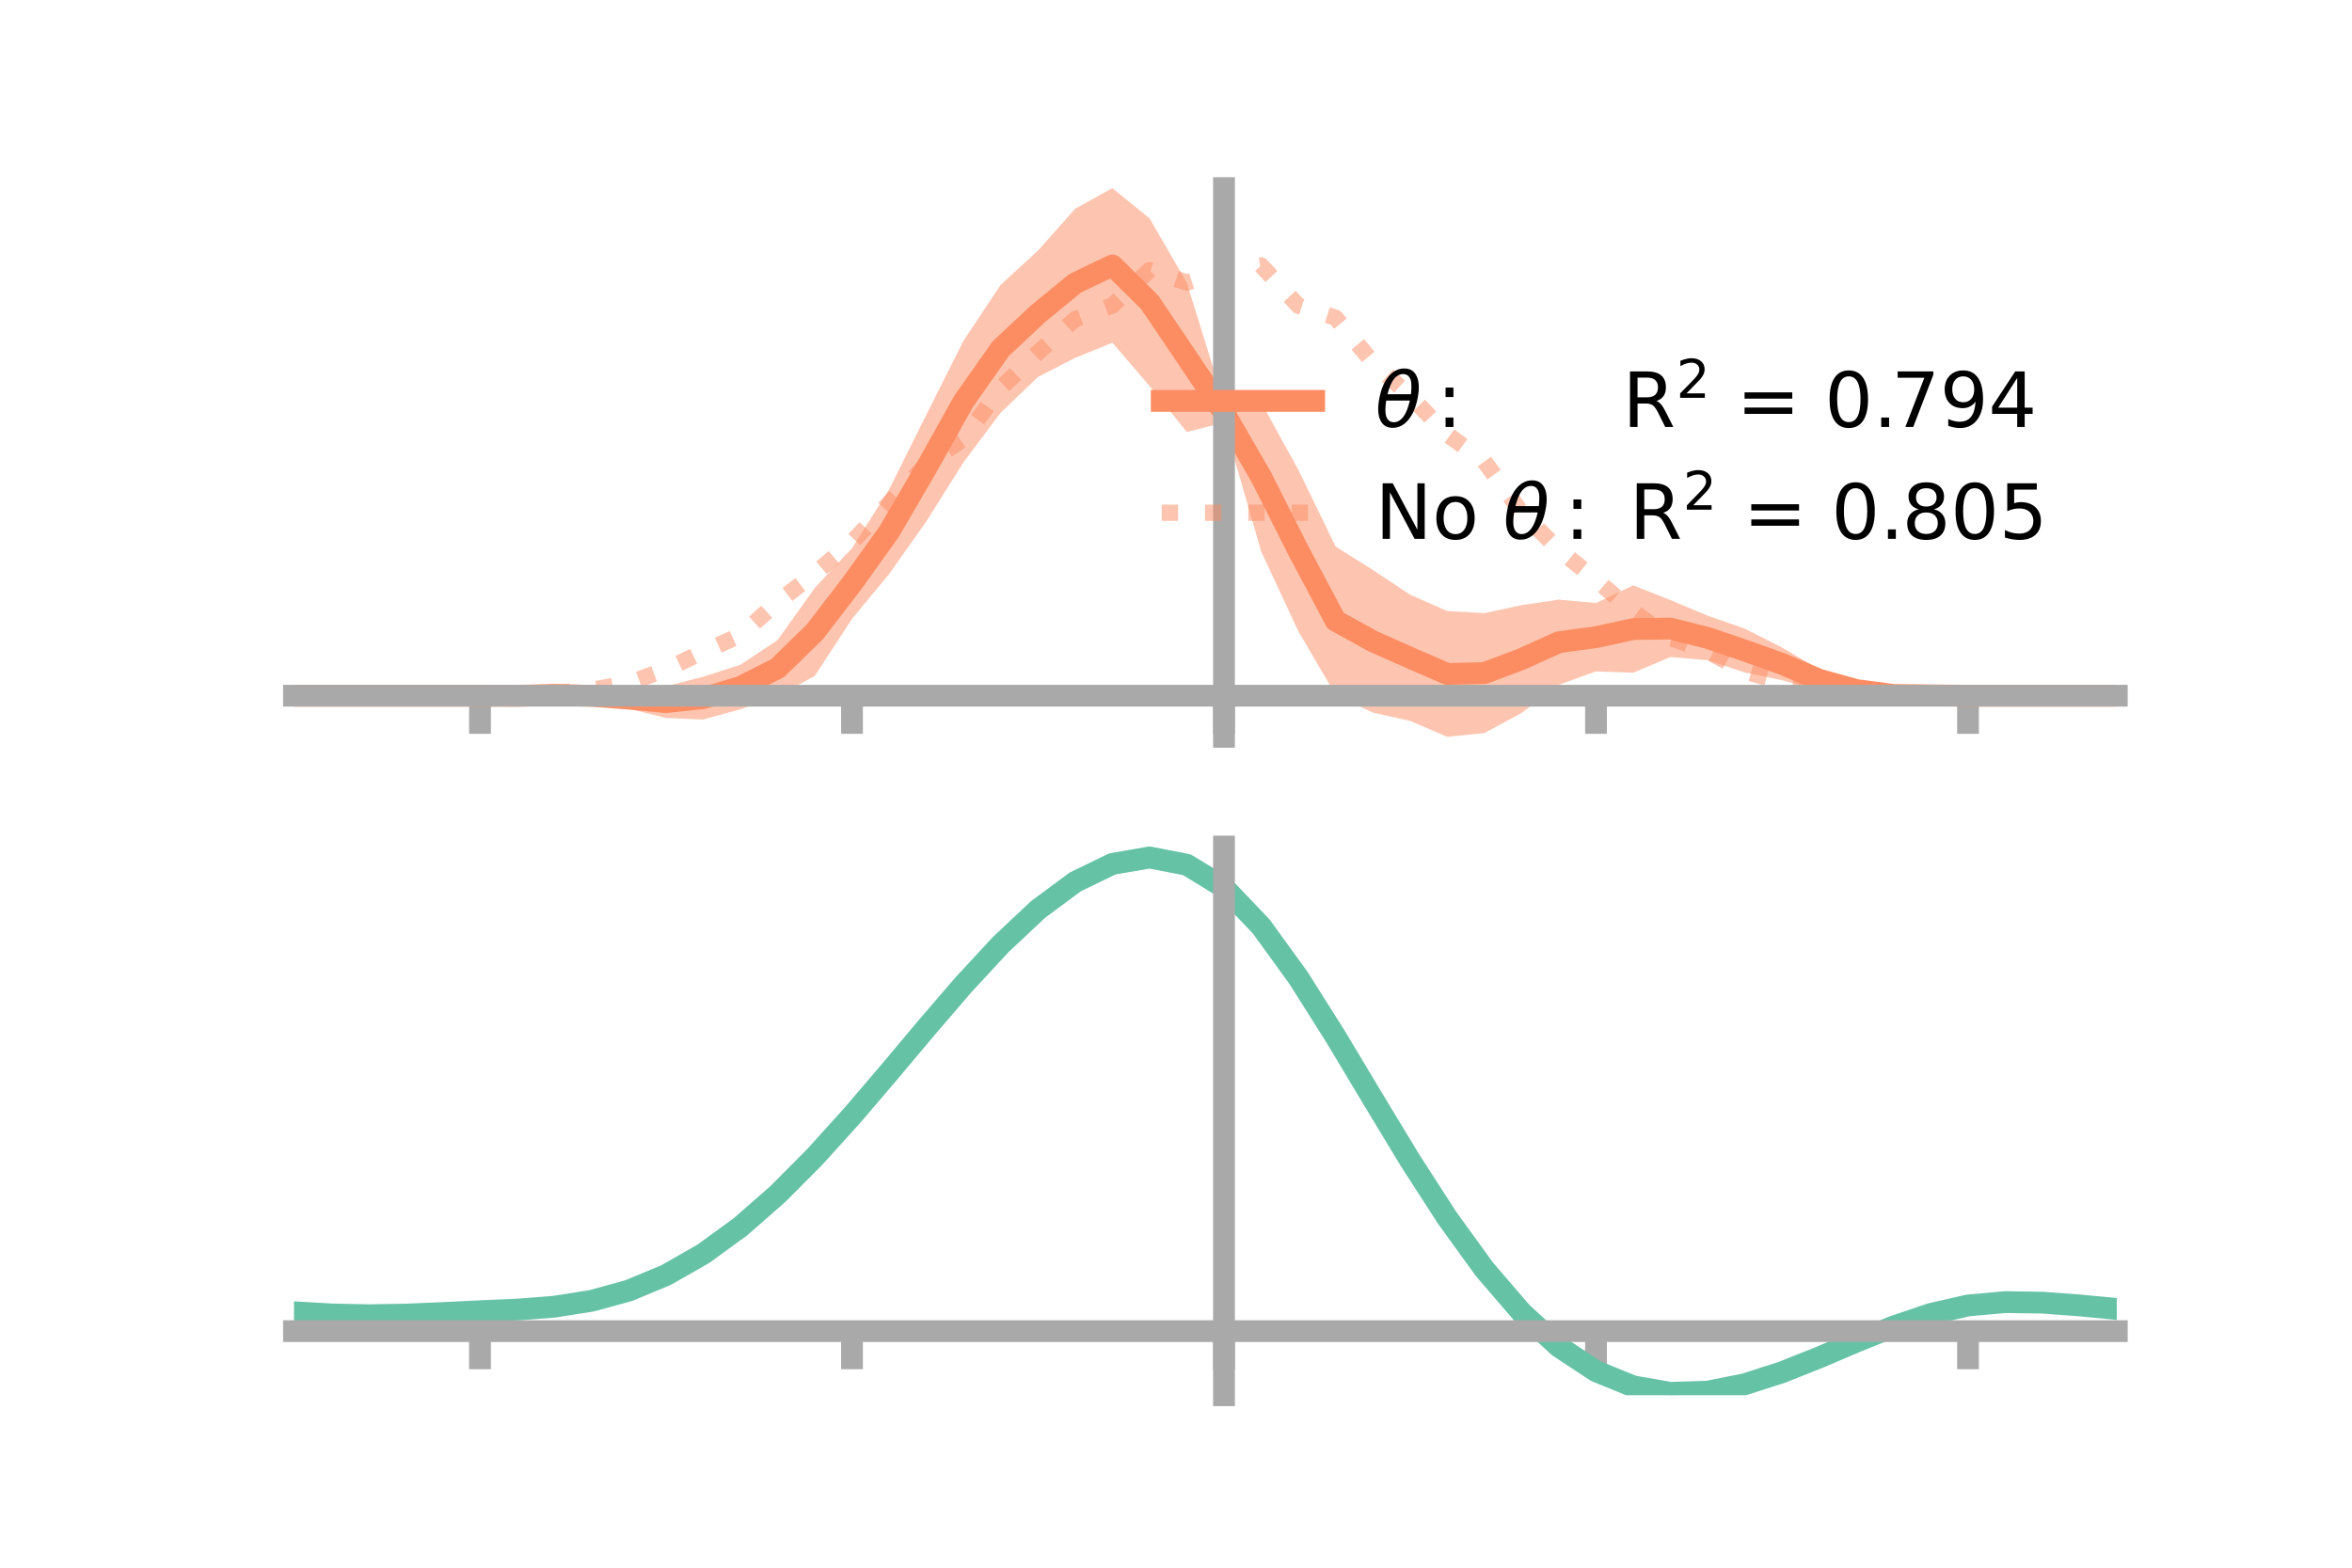 <?xml version="1.0" encoding="utf-8" standalone="no"?>
<!DOCTYPE svg PUBLIC "-//W3C//DTD SVG 1.1//EN"
  "http://www.w3.org/Graphics/SVG/1.1/DTD/svg11.dtd">
<!-- Created with matplotlib (https://matplotlib.org/) -->
<svg height="144pt" version="1.1" viewBox="0 0 216 144" width="216pt" xmlns="http://www.w3.org/2000/svg" xmlns:xlink="http://www.w3.org/1999/xlink">
 <defs>
  <style type="text/css">*{stroke-linecap:butt;stroke-linejoin:round;}</style>
 </defs>
 <g id="figure_1">
  <g id="patch_1">
   <path d="M 0 144 
L 216 144 
L 216 0 
L 0 0 
z
" style="fill:none;"/>
  </g>
  <g id="axes_1">
   <g id="patch_2">
    <path d="M 27 67.68 
L 194.4 67.68 
L 194.4 17.28 
L 27 17.28 
z
" style="fill:none;"/>
   </g>
   <g id="PolyCollection_1">
    <path clip-path="url(#p9e5efaff91)" d="M 27 63.904 
L 27 63.904 
L 30.416 63.904 
L 33.833 63.904 
L 37.249 63.904 
L 40.665 63.904 
L 44.082 63.904 
L 47.498 63.794 
L 50.914 63.457 
L 54.331 63.364 
L 57.747 63.249 
L 61.163 63.035 
L 64.58 62.164 
L 67.996 61.064 
L 71.412 58.791 
L 74.829 54.005 
L 78.245 50.345 
L 81.661 44.946 
L 85.078 38.08 
L 88.494 31.279 
L 91.91 26.146 
L 95.327 23.019 
L 98.743 19.169 
L 102.159 17.28 
L 105.576 20.062 
L 108.992 25.961 
L 112.408 36.987 
L 115.824 36.959 
L 119.241 43.166 
L 122.657 50.199 
L 126.073 52.35 
L 129.49 54.617 
L 132.906 56.129 
L 136.322 56.318 
L 139.739 55.587 
L 143.155 55.08 
L 146.571 55.391 
L 149.988 53.767 
L 153.404 55.118 
L 156.82 56.552 
L 160.237 57.745 
L 163.653 59.473 
L 167.069 61.491 
L 170.486 62.825 
L 173.902 63.465 
L 177.318 63.747 
L 180.735 63.904 
L 184.151 63.904 
L 187.567 63.904 
L 190.984 63.904 
L 194.4 63.904 
L 194.4 63.904 
L 194.4 63.904 
L 190.984 63.904 
L 187.567 63.904 
L 184.151 63.904 
L 180.735 63.904 
L 177.318 64.001 
L 173.902 64.201 
L 170.486 63.943 
L 167.069 63.379 
L 163.653 62.482 
L 160.237 61.772 
L 156.82 60.64 
L 153.404 60.352 
L 149.988 61.797 
L 146.571 61.669 
L 143.155 62.903 
L 139.739 65.49 
L 136.322 67.334 
L 132.906 67.68 
L 129.49 66.216 
L 126.073 65.455 
L 122.657 63.827 
L 119.241 57.994 
L 115.824 50.663 
L 112.408 38.82 
L 108.992 39.677 
L 105.576 35.462 
L 102.159 31.485 
L 98.743 32.869 
L 95.327 34.628 
L 91.91 37.898 
L 88.494 42.451 
L 85.078 47.884 
L 81.661 52.721 
L 78.245 56.846 
L 74.829 62.085 
L 71.412 63.954 
L 67.996 65.148 
L 64.58 66.095 
L 61.163 65.951 
L 57.747 65.091 
L 54.331 64.468 
L 50.914 64.189 
L 47.498 64.036 
L 44.082 63.904 
L 40.665 63.904 
L 37.249 63.904 
L 33.833 63.904 
L 30.416 63.904 
L 27 63.904 
z
" style="fill:#fc8d62;fill-opacity:0.5;"/>
   </g>
   <g id="matplotlib.axis_1">
    <g id="xtick_1">
     <g id="line2d_1">
      <defs>
       <path d="M 0 0 
L 0 3.5 
" id="mbcdd4b00c9" style="stroke:#a9a9a9;stroke-width:2;"/>
      </defs>
      <g>
       <use style="fill:#a9a9a9;stroke:#a9a9a9;stroke-width:2;" x="44.082" xlink:href="#mbcdd4b00c9" y="63.904"/>
      </g>
     </g>
    </g>
    <g id="xtick_2">
     <g id="line2d_2">
      <g>
       <use style="fill:#a9a9a9;stroke:#a9a9a9;stroke-width:2;" x="78.245" xlink:href="#mbcdd4b00c9" y="63.904"/>
      </g>
     </g>
    </g>
    <g id="xtick_3">
     <g id="line2d_3">
      <g>
       <use style="fill:#a9a9a9;stroke:#a9a9a9;stroke-width:2;" x="112.408" xlink:href="#mbcdd4b00c9" y="63.904"/>
      </g>
     </g>
    </g>
    <g id="xtick_4">
     <g id="line2d_4">
      <g>
       <use style="fill:#a9a9a9;stroke:#a9a9a9;stroke-width:2;" x="146.571" xlink:href="#mbcdd4b00c9" y="63.904"/>
      </g>
     </g>
    </g>
    <g id="xtick_5">
     <g id="line2d_5">
      <g>
       <use style="fill:#a9a9a9;stroke:#a9a9a9;stroke-width:2;" x="180.735" xlink:href="#mbcdd4b00c9" y="63.904"/>
      </g>
     </g>
    </g>
   </g>
   <g id="matplotlib.axis_2"/>
   <g id="line2d_6">
    <path clip-path="url(#p9e5efaff91)" d="M 27 63.904 
L 30.416 63.904 
L 33.833 63.904 
L 37.249 63.904 
L 40.665 63.904 
L 44.082 63.904 
L 47.498 63.915 
L 50.914 63.823 
L 54.331 63.916 
L 57.747 64.17 
L 61.163 64.493 
L 64.58 64.13 
L 67.996 63.106 
L 71.412 61.372 
L 74.829 58.045 
L 78.245 53.596 
L 81.661 48.834 
L 85.078 42.982 
L 88.494 36.865 
L 91.91 32.022 
L 95.327 28.824 
L 98.743 26.019 
L 102.159 24.382 
L 105.576 27.762 
L 108.992 32.819 
L 112.408 37.903 
L 115.824 43.811 
L 119.241 50.58 
L 122.657 57.013 
L 126.073 58.903 
L 129.49 60.417 
L 132.906 61.905 
L 136.322 61.826 
L 139.739 60.538 
L 143.155 58.992 
L 146.571 58.53 
L 149.988 57.782 
L 153.404 57.735 
L 156.82 58.596 
L 160.237 59.758 
L 163.653 60.978 
L 167.069 62.435 
L 170.486 63.384 
L 173.902 63.833 
L 177.318 63.874 
L 180.735 63.904 
L 184.151 63.904 
L 187.567 63.904 
L 190.984 63.904 
L 194.4 63.904 
" style="fill:none;stroke:#fc8d62;stroke-linecap:square;stroke-width:2;"/>
   </g>
   <g id="line2d_7">
    <path clip-path="url(#p9e5efaff91)" d="M 27 63.904 
L 30.416 63.904 
L 33.833 63.904 
L 37.249 63.904 
L 40.665 63.904 
L 44.082 63.904 
L 47.498 63.867 
L 50.914 63.641 
L 54.331 63.373 
L 57.747 62.743 
L 61.163 61.489 
L 64.58 59.863 
L 67.996 58.357 
L 71.412 55.296 
L 74.829 52.674 
L 78.245 49.782 
L 81.661 46.22 
L 85.078 42.637 
L 88.494 40.303 
L 91.91 35.634 
L 95.327 32.371 
L 98.743 29.32 
L 102.159 28.065 
L 105.576 24.803 
L 108.992 25.953 
L 112.408 24.864 
L 115.824 24.382 
L 119.241 28.087 
L 122.657 29.187 
L 126.073 33.284 
L 129.49 36.371 
L 132.906 39.9 
L 136.322 42.386 
L 139.739 47.08 
L 143.155 50.49 
L 146.571 53.253 
L 149.988 56.191 
L 153.404 58.591 
L 156.82 59.811 
L 160.237 61.691 
L 163.653 62.617 
L 167.069 63.112 
L 170.486 63.6 
L 173.902 63.911 
L 177.318 63.912 
L 180.735 63.904 
L 184.151 63.904 
L 187.567 63.904 
L 190.984 63.904 
L 194.4 63.904 
" style="fill:none;stroke:#fc8d62;stroke-dasharray:1.5,2.475;stroke-dashoffset:0;stroke-opacity:0.5;stroke-width:1.5;"/>
   </g>
   <g id="patch_3">
    <path d="M 112.408 67.68 
L 112.408 17.28 
" style="fill:none;stroke:#a9a9a9;stroke-linecap:square;stroke-linejoin:miter;stroke-width:2;"/>
   </g>
   <g id="patch_4">
    <path d="M 194.4 67.68 
L 194.4 17.28 
" style="fill:none;"/>
   </g>
   <g id="patch_5">
    <path d="M 27 63.904 
L 194.4 63.904 
" style="fill:none;stroke:#a9a9a9;stroke-linecap:square;stroke-linejoin:miter;stroke-width:2;"/>
   </g>
   <g id="patch_6">
    <path d="M 27 17.28 
L 194.4 17.28 
" style="fill:none;"/>
   </g>
   <g id="legend_1">
    <g id="line2d_8">
     <path d="M 106.69 36.824 
L 120.69 36.824 
" style="fill:none;stroke:#fc8d62;stroke-linecap:square;stroke-width:2;"/>
    </g>
    <g id="line2d_9"/>
    <g id="text_1">
     <!-- $\theta:$      R$^{2}$ = 0.794 -->
     <g transform="translate(126.29 39.274)scale(0.07 -0.07)">
      <defs>
       <path d="M 45.516 34.672 
L 14.453 34.672 
Q 12.359 20.062 14.5 13.875 
Q 17.188 6.25 24.469 6.25 
Q 31.781 6.25 37.359 13.922 
Q 42.234 20.656 45.516 34.672 
z
M 47.016 42.969 
Q 48.344 56.844 46.625 61.719 
Q 43.953 69.438 36.766 69.438 
Q 29.297 69.438 23.828 61.812 
Q 19.531 55.672 16.156 42.969 
z
M 38.188 76.766 
Q 49.906 76.766 54.594 66.406 
Q 59.281 56.109 55.719 37.844 
Q 52.203 19.625 43.453 9.281 
Q 34.766 -1.125 23.047 -1.125 
Q 11.281 -1.125 6.641 9.281 
Q 2 19.625 5.516 37.844 
Q 9.078 56.109 17.719 66.406 
Q 26.422 76.766 38.188 76.766 
z
" id="DejaVuSans-Oblique-952"/>
       <path d="M 11.719 12.406 
L 22.016 12.406 
L 22.016 0 
L 11.719 0 
z
M 11.719 51.703 
L 22.016 51.703 
L 22.016 39.312 
L 11.719 39.312 
z
" id="DejaVuSans-58"/>
       <path id="DejaVuSans-32"/>
       <path d="M 44.391 34.188 
Q 47.562 33.109 50.562 29.594 
Q 53.562 26.078 56.594 19.922 
L 66.609 0 
L 56 0 
L 46.688 18.703 
Q 43.062 26.031 39.672 28.422 
Q 36.281 30.812 30.422 30.812 
L 19.672 30.812 
L 19.672 0 
L 9.812 0 
L 9.812 72.906 
L 32.078 72.906 
Q 44.578 72.906 50.734 67.672 
Q 56.891 62.453 56.891 51.906 
Q 56.891 45.016 53.688 40.469 
Q 50.484 35.938 44.391 34.188 
z
M 19.672 64.797 
L 19.672 38.922 
L 32.078 38.922 
Q 39.203 38.922 42.844 42.219 
Q 46.484 45.516 46.484 51.906 
Q 46.484 58.297 42.844 61.547 
Q 39.203 64.797 32.078 64.797 
z
" id="DejaVuSans-82"/>
       <path d="M 19.188 8.297 
L 53.609 8.297 
L 53.609 0 
L 7.328 0 
L 7.328 8.297 
Q 12.938 14.109 22.625 23.891 
Q 32.328 33.688 34.812 36.531 
Q 39.547 41.844 41.422 45.531 
Q 43.312 49.219 43.312 52.781 
Q 43.312 58.594 39.234 62.25 
Q 35.156 65.922 28.609 65.922 
Q 23.969 65.922 18.812 64.312 
Q 13.672 62.703 7.812 59.422 
L 7.812 69.391 
Q 13.766 71.781 18.938 73 
Q 24.125 74.219 28.422 74.219 
Q 39.75 74.219 46.484 68.547 
Q 53.219 62.891 53.219 53.422 
Q 53.219 48.922 51.531 44.891 
Q 49.859 40.875 45.406 35.406 
Q 44.188 33.984 37.641 27.219 
Q 31.109 20.453 19.188 8.297 
z
" id="DejaVuSans-50"/>
       <path d="M 10.594 45.406 
L 73.188 45.406 
L 73.188 37.203 
L 10.594 37.203 
z
M 10.594 25.484 
L 73.188 25.484 
L 73.188 17.188 
L 10.594 17.188 
z
" id="DejaVuSans-61"/>
       <path d="M 31.781 66.406 
Q 24.172 66.406 20.328 58.906 
Q 16.5 51.422 16.5 36.375 
Q 16.5 21.391 20.328 13.891 
Q 24.172 6.391 31.781 6.391 
Q 39.453 6.391 43.281 13.891 
Q 47.125 21.391 47.125 36.375 
Q 47.125 51.422 43.281 58.906 
Q 39.453 66.406 31.781 66.406 
z
M 31.781 74.219 
Q 44.047 74.219 50.516 64.516 
Q 56.984 54.828 56.984 36.375 
Q 56.984 17.969 50.516 8.266 
Q 44.047 -1.422 31.781 -1.422 
Q 19.531 -1.422 13.062 8.266 
Q 6.594 17.969 6.594 36.375 
Q 6.594 54.828 13.062 64.516 
Q 19.531 74.219 31.781 74.219 
z
" id="DejaVuSans-48"/>
       <path d="M 10.688 12.406 
L 21 12.406 
L 21 0 
L 10.688 0 
z
" id="DejaVuSans-46"/>
       <path d="M 8.203 72.906 
L 55.078 72.906 
L 55.078 68.703 
L 28.609 0 
L 18.312 0 
L 43.219 64.594 
L 8.203 64.594 
z
" id="DejaVuSans-55"/>
       <path d="M 10.984 1.516 
L 10.984 10.5 
Q 14.703 8.734 18.5 7.812 
Q 22.312 6.891 25.984 6.891 
Q 35.75 6.891 40.891 13.453 
Q 46.047 20.016 46.781 33.406 
Q 43.953 29.203 39.594 26.953 
Q 35.25 24.703 29.984 24.703 
Q 19.047 24.703 12.672 31.312 
Q 6.297 37.938 6.297 49.422 
Q 6.297 60.641 12.938 67.422 
Q 19.578 74.219 30.609 74.219 
Q 43.266 74.219 49.922 64.516 
Q 56.594 54.828 56.594 36.375 
Q 56.594 19.141 48.406 8.859 
Q 40.234 -1.422 26.422 -1.422 
Q 22.703 -1.422 18.891 -0.688 
Q 15.094 0.047 10.984 1.516 
z
M 30.609 32.422 
Q 37.25 32.422 41.125 36.953 
Q 45.016 41.5 45.016 49.422 
Q 45.016 57.281 41.125 61.844 
Q 37.25 66.406 30.609 66.406 
Q 23.969 66.406 20.094 61.844 
Q 16.219 57.281 16.219 49.422 
Q 16.219 41.5 20.094 36.953 
Q 23.969 32.422 30.609 32.422 
z
" id="DejaVuSans-57"/>
       <path d="M 37.797 64.312 
L 12.891 25.391 
L 37.797 25.391 
z
M 35.203 72.906 
L 47.609 72.906 
L 47.609 25.391 
L 58.016 25.391 
L 58.016 17.188 
L 47.609 17.188 
L 47.609 0 
L 37.797 0 
L 37.797 17.188 
L 4.891 17.188 
L 4.891 26.703 
z
" id="DejaVuSans-52"/>
      </defs>
      <use transform="translate(0 0.766)" xlink:href="#DejaVuSans-Oblique-952"/>
      <use transform="translate(80.664 0.766)" xlink:href="#DejaVuSans-58"/>
      <use transform="translate(133.838 0.766)" xlink:href="#DejaVuSans-32"/>
      <use transform="translate(165.625 0.766)" xlink:href="#DejaVuSans-32"/>
      <use transform="translate(197.412 0.766)" xlink:href="#DejaVuSans-32"/>
      <use transform="translate(229.199 0.766)" xlink:href="#DejaVuSans-32"/>
      <use transform="translate(260.986 0.766)" xlink:href="#DejaVuSans-32"/>
      <use transform="translate(292.773 0.766)" xlink:href="#DejaVuSans-32"/>
      <use transform="translate(324.561 0.766)" xlink:href="#DejaVuSans-82"/>
      <use transform="translate(395 39.047)scale(0.7)" xlink:href="#DejaVuSans-50"/>
      <use transform="translate(442.271 0.766)" xlink:href="#DejaVuSans-32"/>
      <use transform="translate(474.058 0.766)" xlink:href="#DejaVuSans-61"/>
      <use transform="translate(557.847 0.766)" xlink:href="#DejaVuSans-32"/>
      <use transform="translate(589.634 0.766)" xlink:href="#DejaVuSans-48"/>
      <use transform="translate(653.257 0.766)" xlink:href="#DejaVuSans-46"/>
      <use transform="translate(677.294 0.766)" xlink:href="#DejaVuSans-55"/>
      <use transform="translate(740.917 0.766)" xlink:href="#DejaVuSans-57"/>
      <use transform="translate(804.54 0.766)" xlink:href="#DejaVuSans-52"/>
     </g>
    </g>
    <g id="line2d_10">
     <path d="M 106.69 47.099 
L 120.69 47.099 
" style="fill:none;stroke:#fc8d62;stroke-dasharray:1.5,2.475;stroke-dashoffset:0;stroke-opacity:0.5;stroke-width:1.5;"/>
    </g>
    <g id="line2d_11"/>
    <g id="text_2">
     <!-- No $\theta:$ R$^{2}$ = 0.805 -->
     <g transform="translate(126.29 49.549)scale(0.07 -0.07)">
      <defs>
       <path d="M 9.812 72.906 
L 23.094 72.906 
L 55.422 11.922 
L 55.422 72.906 
L 64.984 72.906 
L 64.984 0 
L 51.703 0 
L 19.391 60.984 
L 19.391 0 
L 9.812 0 
z
" id="DejaVuSans-78"/>
       <path d="M 30.609 48.391 
Q 23.391 48.391 19.188 42.75 
Q 14.984 37.109 14.984 27.297 
Q 14.984 17.484 19.156 11.844 
Q 23.344 6.203 30.609 6.203 
Q 37.797 6.203 41.984 11.859 
Q 46.188 17.531 46.188 27.297 
Q 46.188 37.016 41.984 42.703 
Q 37.797 48.391 30.609 48.391 
z
M 30.609 56 
Q 42.328 56 49.016 48.375 
Q 55.719 40.766 55.719 27.297 
Q 55.719 13.875 49.016 6.219 
Q 42.328 -1.422 30.609 -1.422 
Q 18.844 -1.422 12.172 6.219 
Q 5.516 13.875 5.516 27.297 
Q 5.516 40.766 12.172 48.375 
Q 18.844 56 30.609 56 
z
" id="DejaVuSans-111"/>
       <path d="M 31.781 34.625 
Q 24.75 34.625 20.719 30.859 
Q 16.703 27.094 16.703 20.516 
Q 16.703 13.922 20.719 10.156 
Q 24.75 6.391 31.781 6.391 
Q 38.812 6.391 42.859 10.172 
Q 46.922 13.969 46.922 20.516 
Q 46.922 27.094 42.891 30.859 
Q 38.875 34.625 31.781 34.625 
z
M 21.922 38.812 
Q 15.578 40.375 12.031 44.719 
Q 8.5 49.078 8.5 55.328 
Q 8.5 64.062 14.719 69.141 
Q 20.953 74.219 31.781 74.219 
Q 42.672 74.219 48.875 69.141 
Q 55.078 64.062 55.078 55.328 
Q 55.078 49.078 51.531 44.719 
Q 48 40.375 41.703 38.812 
Q 48.828 37.156 52.797 32.312 
Q 56.781 27.484 56.781 20.516 
Q 56.781 9.906 50.312 4.234 
Q 43.844 -1.422 31.781 -1.422 
Q 19.734 -1.422 13.25 4.234 
Q 6.781 9.906 6.781 20.516 
Q 6.781 27.484 10.781 32.312 
Q 14.797 37.156 21.922 38.812 
z
M 18.312 54.391 
Q 18.312 48.734 21.844 45.562 
Q 25.391 42.391 31.781 42.391 
Q 38.141 42.391 41.719 45.562 
Q 45.312 48.734 45.312 54.391 
Q 45.312 60.062 41.719 63.234 
Q 38.141 66.406 31.781 66.406 
Q 25.391 66.406 21.844 63.234 
Q 18.312 60.062 18.312 54.391 
z
" id="DejaVuSans-56"/>
       <path d="M 10.797 72.906 
L 49.516 72.906 
L 49.516 64.594 
L 19.828 64.594 
L 19.828 46.734 
Q 21.969 47.469 24.109 47.828 
Q 26.266 48.188 28.422 48.188 
Q 40.625 48.188 47.75 41.5 
Q 54.891 34.812 54.891 23.391 
Q 54.891 11.625 47.562 5.094 
Q 40.234 -1.422 26.906 -1.422 
Q 22.312 -1.422 17.547 -0.641 
Q 12.797 0.141 7.719 1.703 
L 7.719 11.625 
Q 12.109 9.234 16.797 8.062 
Q 21.484 6.891 26.703 6.891 
Q 35.156 6.891 40.078 11.328 
Q 45.016 15.766 45.016 23.391 
Q 45.016 31 40.078 35.438 
Q 35.156 39.891 26.703 39.891 
Q 22.75 39.891 18.812 39.016 
Q 14.891 38.141 10.797 36.281 
z
" id="DejaVuSans-53"/>
      </defs>
      <use transform="translate(0 0.766)" xlink:href="#DejaVuSans-78"/>
      <use transform="translate(74.805 0.766)" xlink:href="#DejaVuSans-111"/>
      <use transform="translate(135.986 0.766)" xlink:href="#DejaVuSans-32"/>
      <use transform="translate(167.773 0.766)" xlink:href="#DejaVuSans-Oblique-952"/>
      <use transform="translate(248.438 0.766)" xlink:href="#DejaVuSans-58"/>
      <use transform="translate(301.611 0.766)" xlink:href="#DejaVuSans-32"/>
      <use transform="translate(333.398 0.766)" xlink:href="#DejaVuSans-82"/>
      <use transform="translate(403.838 39.047)scale(0.7)" xlink:href="#DejaVuSans-50"/>
      <use transform="translate(451.108 0.766)" xlink:href="#DejaVuSans-32"/>
      <use transform="translate(482.896 0.766)" xlink:href="#DejaVuSans-61"/>
      <use transform="translate(566.685 0.766)" xlink:href="#DejaVuSans-32"/>
      <use transform="translate(598.472 0.766)" xlink:href="#DejaVuSans-48"/>
      <use transform="translate(662.095 0.766)" xlink:href="#DejaVuSans-46"/>
      <use transform="translate(691.257 0.766)" xlink:href="#DejaVuSans-56"/>
      <use transform="translate(754.88 0.766)" xlink:href="#DejaVuSans-48"/>
      <use transform="translate(818.503 0.766)" xlink:href="#DejaVuSans-53"/>
     </g>
    </g>
   </g>
  </g>
  <g id="axes_2">
   <g id="patch_7">
    <path d="M 27 128.16 
L 194.4 128.16 
L 194.4 77.76 
L 27 77.76 
z
" style="fill:none;"/>
   </g>
   <g id="PolyCollection_2">
    <path clip-path="url(#pa89ada79f0)" d="M 27 120.575 
L 27 120.493 
L 30.416 120.705 
L 33.833 120.778 
L 37.249 120.716 
L 40.665 120.562 
L 44.082 120.386 
L 47.498 120.232 
L 50.914 119.961 
L 54.331 119.414 
L 57.747 118.464 
L 61.163 117.02 
L 64.58 115.03 
L 67.996 112.486 
L 71.412 109.419 
L 74.829 105.897 
L 78.245 102.021 
L 81.661 97.92 
L 85.078 93.75 
L 88.494 89.684 
L 91.91 85.912 
L 95.327 82.632 
L 98.743 80.047 
L 102.159 78.358 
L 105.576 77.76 
L 108.992 78.438 
L 112.408 80.559 
L 115.824 84.202 
L 119.241 88.989 
L 122.657 94.485 
L 126.073 100.283 
L 129.49 106.025 
L 132.906 111.413 
L 136.322 116.211 
L 139.739 120.252 
L 143.155 123.433 
L 146.571 125.714 
L 149.988 127.118 
L 153.404 127.715 
L 156.82 127.614 
L 160.237 126.948 
L 163.653 125.868 
L 167.069 124.534 
L 170.486 123.107 
L 173.902 121.745 
L 177.318 120.602 
L 180.735 119.827 
L 184.151 119.522 
L 187.567 119.577 
L 190.984 119.841 
L 194.4 120.181 
L 194.4 120.291 
L 194.4 120.291 
L 190.984 119.977 
L 187.567 119.733 
L 184.151 119.688 
L 180.735 119.999 
L 177.318 120.782 
L 173.902 121.953 
L 170.486 123.362 
L 167.069 124.844 
L 163.653 126.23 
L 160.237 127.351 
L 156.82 128.044 
L 153.404 128.16 
L 149.988 127.574 
L 146.571 126.193 
L 143.155 123.963 
L 139.739 120.873 
L 136.322 116.963 
L 132.906 112.327 
L 129.49 107.121 
L 126.073 101.569 
L 122.657 95.958 
L 119.241 90.635 
L 115.824 85.996 
L 112.408 82.468 
L 108.992 80.419 
L 105.576 79.769 
L 102.159 80.349 
L 98.743 81.975 
L 95.327 84.457 
L 91.91 87.598 
L 88.494 91.203 
L 85.078 95.081 
L 81.661 99.052 
L 78.245 102.951 
L 74.829 106.634 
L 71.412 109.979 
L 67.996 112.896 
L 64.58 115.322 
L 61.163 117.23 
L 57.747 118.629 
L 54.331 119.558 
L 50.914 120.093 
L 47.498 120.354 
L 44.082 120.495 
L 40.665 120.654 
L 37.249 120.788 
L 33.833 120.836 
L 30.416 120.766 
L 27 120.575 
z
" style="fill:#66c2a5;fill-opacity:0.5;"/>
   </g>
   <g id="matplotlib.axis_3">
    <g id="xtick_6">
     <g id="line2d_12">
      <g>
       <use style="fill:#a9a9a9;stroke:#a9a9a9;stroke-width:2;" x="44.082" xlink:href="#mbcdd4b00c9" y="122.269"/>
      </g>
     </g>
    </g>
    <g id="xtick_7">
     <g id="line2d_13">
      <g>
       <use style="fill:#a9a9a9;stroke:#a9a9a9;stroke-width:2;" x="78.245" xlink:href="#mbcdd4b00c9" y="122.269"/>
      </g>
     </g>
    </g>
    <g id="xtick_8">
     <g id="line2d_14">
      <g>
       <use style="fill:#a9a9a9;stroke:#a9a9a9;stroke-width:2;" x="112.408" xlink:href="#mbcdd4b00c9" y="122.269"/>
      </g>
     </g>
    </g>
    <g id="xtick_9">
     <g id="line2d_15">
      <g>
       <use style="fill:#a9a9a9;stroke:#a9a9a9;stroke-width:2;" x="146.571" xlink:href="#mbcdd4b00c9" y="122.269"/>
      </g>
     </g>
    </g>
    <g id="xtick_10">
     <g id="line2d_16">
      <g>
       <use style="fill:#a9a9a9;stroke:#a9a9a9;stroke-width:2;" x="180.735" xlink:href="#mbcdd4b00c9" y="122.269"/>
      </g>
     </g>
    </g>
   </g>
   <g id="matplotlib.axis_4"/>
   <g id="line2d_17">
    <path clip-path="url(#pa89ada79f0)" d="M 27 120.534 
L 30.416 120.735 
L 33.833 120.807 
L 37.249 120.752 
L 40.665 120.608 
L 44.082 120.441 
L 47.498 120.293 
L 50.914 120.027 
L 54.331 119.486 
L 57.747 118.547 
L 61.163 117.125 
L 64.58 115.176 
L 67.996 112.691 
L 71.412 109.699 
L 74.829 106.265 
L 78.245 102.486 
L 81.661 98.486 
L 85.078 94.415 
L 88.494 90.443 
L 91.91 86.755 
L 95.327 83.545 
L 98.743 81.011 
L 102.159 79.354 
L 105.576 78.764 
L 108.992 79.429 
L 112.408 81.514 
L 115.824 85.099 
L 119.241 89.812 
L 122.657 95.222 
L 126.073 100.926 
L 129.49 106.573 
L 132.906 111.87 
L 136.322 116.587 
L 139.739 120.563 
L 143.155 123.698 
L 146.571 125.954 
L 149.988 127.346 
L 153.404 127.938 
L 156.82 127.829 
L 160.237 127.149 
L 163.653 126.049 
L 167.069 124.689 
L 170.486 123.234 
L 173.902 121.849 
L 177.318 120.692 
L 180.735 119.913 
L 184.151 119.605 
L 187.567 119.655 
L 190.984 119.909 
L 194.4 120.236 
" style="fill:none;stroke:#66c2a5;stroke-linecap:square;stroke-width:2;"/>
   </g>
   <g id="patch_8">
    <path d="M 112.408 128.16 
L 112.408 77.76 
" style="fill:none;stroke:#a9a9a9;stroke-linecap:square;stroke-linejoin:miter;stroke-width:2;"/>
   </g>
   <g id="patch_9">
    <path d="M 194.4 128.16 
L 194.4 77.76 
" style="fill:none;"/>
   </g>
   <g id="patch_10">
    <path d="M 27 122.269 
L 194.4 122.269 
" style="fill:none;stroke:#a9a9a9;stroke-linecap:square;stroke-linejoin:miter;stroke-width:2;"/>
   </g>
   <g id="patch_11">
    <path d="M 27 77.76 
L 194.4 77.76 
" style="fill:none;"/>
   </g>
  </g>
 </g>
 <defs>
  <clipPath id="p9e5efaff91">
   <rect height="50.4" width="167.4" x="27" y="17.28"/>
  </clipPath>
  <clipPath id="pa89ada79f0">
   <rect height="50.4" width="167.4" x="27" y="77.76"/>
  </clipPath>
 </defs>
</svg>
